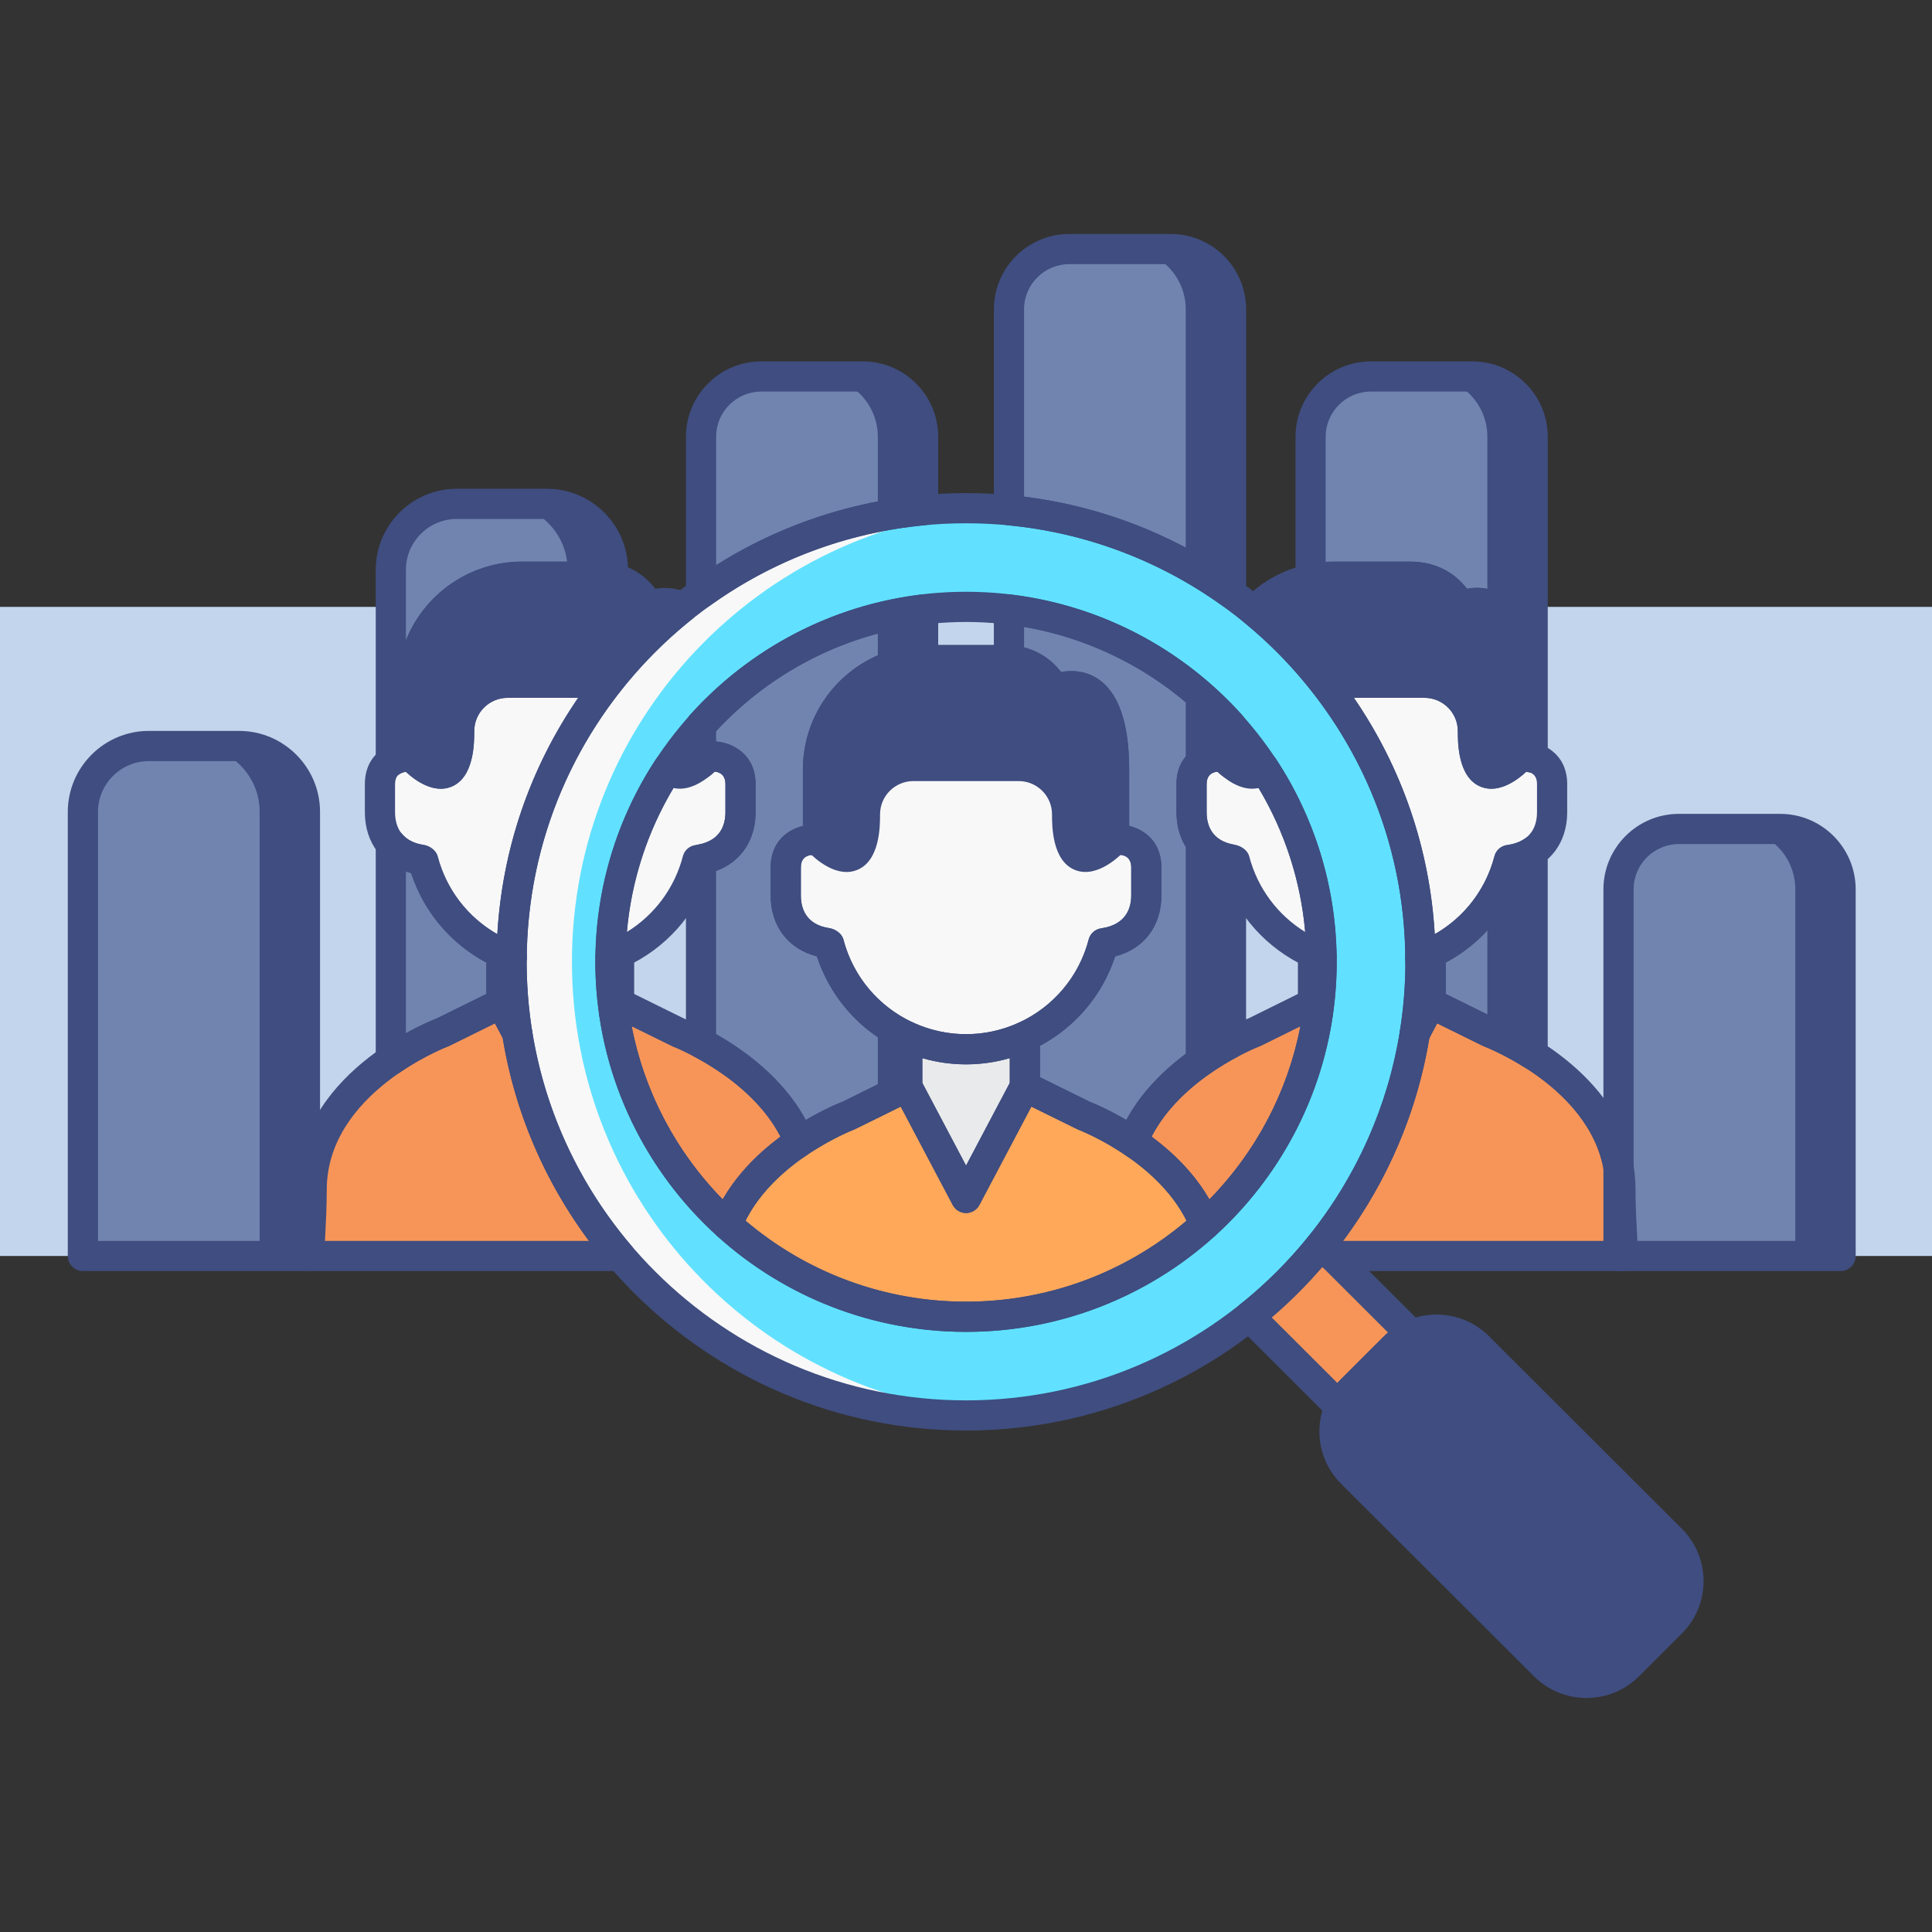 <?xml version="1.0" encoding="utf-8"?>
<!-- Generator: Adobe Illustrator 22.0.0, SVG Export Plug-In . SVG Version: 6.00 Build 0)  -->
<svg version="1.1" id="MARKET_RESEARCH_ICON_SET" xmlns="http://www.w3.org/2000/svg" xmlns:xlink="http://www.w3.org/1999/xlink"
	 x="0px" y="0px" viewBox="0 0 128 128" style="enable-background:new 0 0 128 128;" xml:space="preserve">
<rect x="0" y="0" width="128" height="128" fill="#333333" stroke="none"/>
<style type="text/css">
	.st0{fill:#C2D5EC;}
	.st1{fill:#61E1FF;}
	.st2{fill:#7184AF;}
	.st3{fill:#F8F8F8;}
	.st4{fill:#3F4D81;}
	.st5{fill:#3F4D80;}
	.st6{fill:#E9EAEB;}
	.st7{fill:#F79559;}
	.st8{fill:#FFA85A;}
</style>
<g>
	<g>
		<rect x="0" y="40.207" class="st0" width="128" height="43.005"/>
		<g>
			<path class="st2" d="M15.833,49.424H9.864c-2.414,0-4.371,1.957-4.371,4.371v29.417h14.712V53.795
				C20.204,51.381,18.247,49.424,15.833,49.424z"/>
			<g>
				<path class="st2" d="M33.221,63.155c0.222,0.101,0.448,0.193,0.679,0.277c0-0.004,0-0.008,0-0.012
					c-0.229-0.084-0.459-0.168-0.679-0.269V63.155z"/>
				<path class="st2" d="M28.025,56.978c-0.037-0.004-0.07-0.006-0.11-0.012c-0.916-0.138-1.575-0.526-2.021-1.053V70.25
					c1.828-1.253,3.432-1.856,3.432-1.856l0,0.001l3.895-1.921v-3.319C30.677,61.993,28.742,59.731,28.025,56.978z"/>
				<path class="st2" d="M27.007,50.116c0.104,0,0.204,0.009,0.302,0.024v-4.665c0-4.013,3.259-7.266,7.279-7.266h5.058
					c0.356,0,0.669,0.046,0.96,0.114v-0.578c0-2.41-1.957-4.363-4.371-4.363h-5.969c-2.414,0-4.371,1.954-4.371,4.363v12.729
					C26.408,50.128,27.007,50.116,27.007,50.116z"/>
			</g>
			<path class="st2" d="M117.943,54.921h-6.712c-2.209,0-4,1.791-4,4v24.291h14.712V58.921
				C121.943,56.712,120.152,54.921,117.943,54.921z"/>
			<g>
				<path class="st2" d="M98.679,68.394L98.679,68.394c0,0,1.284,0.484,2.862,1.481V56.414c-0.39,0.264-0.863,0.463-1.451,0.552
					c-0.04,0.006-0.073,0.008-0.11,0.012c-0.718,2.753-2.651,5.014-5.195,6.176v3.32L98.679,68.394z"/>
				<path class="st2" d="M94.104,63.42c0.001,0.101,0.008,0.202,0.008,0.303c0,0.001,0,0.003,0,0.004c0-0.001,0-0.003,0-0.004
					c0-0.098-0.006-0.194-0.007-0.292c0.231-0.084,0.458-0.176,0.681-0.278v-0.003C94.564,63.252,94.334,63.336,94.104,63.42z"/>
				<path class="st2" d="M88.358,38.209h5.058c2.524,0,3.326,1.98,3.326,1.98s3.954-1.98,3.954,5.287v4.664
					c0.098-0.014,0.199-0.024,0.302-0.024c0,0,0.24,0.003,0.543,0.088V28.933c0-2.205-1.791-3.993-4-3.993H90.83
					c-2.209,0-4,1.788-4,3.993v9.438C87.322,38.265,87.833,38.209,88.358,38.209z"/>
			</g>
			<g>
				<path class="st2" d="M80.777,50.116c0.104,0,0.204,0.009,0.302,0.024c0,0,0.193,0.21,0.48,0.447v-2.54
					c-3.718-4.146-8.888-6.963-14.712-7.663v3.372c2.261,0.164,3.01,1.949,3.01,1.949s3.954-1.98,3.954,5.287v4.664
					c0.098-0.014,0.199-0.024,0.302-0.024c0,0,1.834,0,1.834,1.839v1.846c0,1.507-0.822,2.875-2.742,3.164
					c-0.04,0.006-0.073,0.008-0.11,0.012c-0.718,2.753-2.651,5.014-5.195,6.176v3.32l3.894,1.92l0,0c0,0,1.649,0.623,3.508,1.921
					c-0.085-0.06-0.172-0.128-0.257-0.184c1.343-3.378,4.578-5.513,6.513-6.535V56.936c-1.825-0.332-2.616-1.663-2.616-3.135v-1.846
					C78.943,50.116,80.777,50.116,80.777,50.116z"/>
				<path class="st2" d="M81.559,39.315V20.493c0-2.205-1.791-3.993-4-3.993h-6.712c-2.209,0-4,1.788-4,3.993v13.312
					C72.307,34.316,77.34,36.285,81.559,39.315z"/>
			</g>
			<g>
				<path class="st2" d="M61.158,33.805v-4.872c0-2.205-1.791-3.993-4-3.993h-6.712c-2.209,0-4,1.788-4,3.993v10.385
					C50.665,36.288,55.698,34.317,61.158,33.805z"/>
				<path class="st2" d="M53.892,55.632c0.104,0,0.204,0.01,0.302,0.024v-4.665c0-3.907,3.091-7.084,6.964-7.25v-3.357
					c-5.824,0.7-10.994,3.517-14.712,7.663v2.54c0.287-0.237,0.48-0.447,0.48-0.447c0.098-0.014,0.199-0.024,0.302-0.024
					c0,0,1.834,0,1.834,1.839v1.846c0,1.472-0.792,2.803-2.616,3.135v12.176c1.935,1.022,5.17,3.157,6.513,6.535
					c-0.084,0.056-0.172,0.124-0.257,0.184c1.859-1.298,3.509-1.921,3.509-1.921l0,0.001l3.895-1.921V68.67
					c-2.544-1.162-4.479-3.423-5.196-6.177c-0.037-0.004-0.07-0.006-0.11-0.012c-1.919-0.29-2.742-1.657-2.742-3.164v-1.846
					C52.058,55.632,53.892,55.632,53.892,55.632z"/>
			</g>
		</g>
		<g>
			<g>
				<path class="st4" d="M15.833,49.424h-3c2.414,0,4.371,1.954,4.371,4.363v29.425h3V53.787
					C20.204,51.377,18.247,49.424,15.833,49.424z"/>
			</g>
			<g>
				<path class="st4" d="M36.234,33.382h-3c2.414,0,4.371,1.953,4.371,4.363v45.467h3V37.745
					C40.605,35.335,38.648,33.382,36.234,33.382z"/>
			</g>
			<g>
				<path class="st4" d="M117.943,54.921h-3c2.209,0,4,1.788,4,3.993v24.298h3V58.913C121.943,56.708,120.152,54.921,117.943,54.921
					z"/>
			</g>
			<g>
				<path class="st4" d="M97.542,24.941h-3c2.209,0,4,1.787,4,3.993v54.278h3V28.933C101.542,26.728,99.751,24.941,97.542,24.941z"
					/>
			</g>
			<g>
				<path class="st4" d="M77.559,16.5h-3c2.209,0,4,1.787,4,3.993v62.719h3V20.493C81.559,18.288,79.768,16.5,77.559,16.5z"/>
			</g>
			<g>
				<path class="st4" d="M57.158,24.941h-3c2.209,0,4,1.787,4,3.993v54.278h3V28.933C61.158,26.728,59.367,24.941,57.158,24.941z"/>
			</g>
		</g>
		<g>
			<g>
				<path class="st6" d="M60.106,68.667v3.323l3.897,7.376L67.9,71.99v-3.323c-1.189,0.542-2.505,0.851-3.897,0.851
					C62.611,69.518,61.295,69.208,60.106,68.667z"/>
			</g>
			<g>
				<path class="st3" d="M74.113,55.632c-0.104,0-0.204,0.009-0.302,0.023v-4.664c0-7.267-3.954-5.287-3.954-5.287
					s-0.802-1.98-3.326-1.98h-5.058c-4.02,0-7.279,3.253-7.279,7.266v4.665c-0.098-0.014-0.198-0.023-0.302-0.023
					c0,0-1.834,0-1.834,1.839v1.846c0,1.507,0.822,2.875,2.742,3.164c0.04,0.006,0.073,0.008,0.11,0.012
					c1.052,4.038,4.718,7.023,9.093,7.023s8.041-2.985,9.093-7.023c0.037-0.004,0.07-0.006,0.11-0.012
					c1.919-0.29,2.742-1.657,2.742-3.164v-1.846C75.947,55.632,74.113,55.632,74.113,55.632z"/>
			</g>
			<g>
				<path class="st5" d="M69.857,45.705c0,0-0.802-1.98-3.326-1.98h-5.058c-4.02,0-7.279,3.253-7.279,7.266v4.664l0,0
					c0,0,3.112,3.417,3.112-1.703c0-1.77,1.437-3.204,3.21-3.204h6.974c1.773,0,3.21,1.434,3.21,3.204
					c0,5.12,3.112,1.703,3.112,1.703v-4.664C73.811,43.725,69.857,45.705,69.857,45.705z"/>
			</g>
			<g>
				<path class="st8" d="M71.794,73.91L71.794,73.91L67.9,71.99l-3.897,7.376l0.001,0.001l-0.002,0.002l-0.001-0.001l0.002-0.002
					l-3.897-7.376l-3.895,1.921l0-0.001c0,0-6.055,2.278-8.04,7.228c4.183,3.791,9.737,6.101,15.832,6.101
					c6.095,0,11.649-2.31,15.832-6.101C77.85,76.187,71.794,73.91,71.794,73.91z"/>
			</g>
		</g>
		<g>
			<g>
				<path class="st6" d="M94.112,63.723c0,1.615-0.134,3.199-0.38,4.745l1.054-1.994v-3.32c-0.222,0.102-0.45,0.193-0.681,0.278
					C94.106,63.529,94.112,63.625,94.112,63.723z"/>
			</g>
			<g>
				<path class="st6" d="M87.318,67.092c0.158-1.101,0.244-2.224,0.244-3.369c0-0.113-0.007-0.225-0.009-0.338
					c-0.19-0.072-0.379-0.147-0.563-0.23v3.319l0,0h0L87.318,67.092z"/>
			</g>
			<g>
				<path class="st7" d="M87.318,67.092l-0.327-0.618l-3.895,1.921l0-0.001c0,0-6.075,2.285-8.049,7.253
					c1.775,1.185,3.784,3.007,4.778,5.5C83.79,77.557,86.521,72.636,87.318,67.092z"/>
			</g>
			<g>
				<path class="st7" d="M87.539,82.457l0.756,0.755h19.234c-0.081-1.592-0.173-3.092-0.173-4.388c0-7.19-8.676-10.43-8.676-10.43
					l0,0l-3.894-1.92l-1.054,1.994C92.897,73.704,90.712,78.49,87.539,82.457z"/>
			</g>
			<g>
				<path class="st3" d="M81.079,50.139c-0.098-0.014-0.198-0.023-0.302-0.023c0,0-1.834,0-1.834,1.839v1.846
					c0,1.507,0.822,2.875,2.742,3.164c0.04,0.006,0.073,0.008,0.11,0.012c0.718,2.753,2.652,5.015,5.196,6.177v-0.004
					c0.183,0.083,0.374,0.15,0.562,0.222c-0.068-4.621-1.469-8.918-3.84-12.526C82.841,52.073,81.079,50.139,81.079,50.139z"/>
			</g>
			<g>
				<path class="st3" d="M97.584,48.437c0-1.769-1.437-3.204-3.21-3.204H87.73c3.936,5.026,6.306,11.33,6.374,18.187
					c0.23-0.084,0.46-0.168,0.681-0.269v0.003c2.544-1.162,4.478-3.423,5.195-6.176c0.037-0.004,0.07-0.006,0.11-0.012
					c1.92-0.29,2.742-1.657,2.742-3.164v-1.846c0-1.839-1.834-1.839-1.834-1.839c-0.104,0-0.204,0.009-0.302,0.023
					C100.696,50.139,97.584,53.557,97.584,48.437z"/>
			</g>
			<g>
				<path class="st5" d="M87.73,45.233h6.644c1.773,0,3.21,1.434,3.21,3.204c0,5.12,3.112,1.703,3.112,1.703v-4.664
					c0-7.267-3.954-5.287-3.954-5.287s-0.802-1.98-3.326-1.98h-5.058c-2.078,0-3.948,0.874-5.274,2.267
					C84.804,41.884,86.359,43.483,87.73,45.233z"/>
			</g>
		</g>
		<g>
			<g>
				<path class="st6" d="M33.893,63.723c0-0.098,0.006-0.194,0.007-0.292c-0.231-0.084-0.457-0.176-0.679-0.277v3.319l1.046,1.98
					C34.023,66.912,33.893,65.333,33.893,63.723z"/>
			</g>
			<g>
				<path class="st6" d="M40.443,63.723c0,1.145,0.086,2.27,0.245,3.371l0.328-0.62v-3.32c-0.184,0.084-0.374,0.159-0.564,0.231
					C40.45,63.498,40.443,63.61,40.443,63.723z"/>
			</g>
			<g>
				<path class="st7" d="M33.221,66.474l-3.895,1.921l0-0.001c0,0-8.676,3.239-8.676,10.43c0,1.297-0.092,2.797-0.173,4.388h20.614
					c-3.514-4.112-5.939-9.178-6.823-14.758L33.221,66.474z"/>
			</g>
			<g>
				<path class="st7" d="M52.959,75.647c-1.974-4.968-8.049-7.253-8.049-7.253l0,0l-3.894-1.92l-0.328,0.621
					c0.798,5.543,3.528,10.463,7.493,14.052C49.175,78.654,51.184,76.832,52.959,75.647z"/>
			</g>
			<g>
				<path class="st5" d="M30.421,48.437c0-1.769,1.437-3.204,3.21-3.204h6.644c1.446-1.847,3.103-3.52,4.936-4.984
					c-1.068-0.637-2.238-0.06-2.238-0.06s-0.802-1.98-3.326-1.98h-5.058c-4.02,0-7.279,3.253-7.279,7.266v4.665
					C27.309,50.139,30.421,53.557,30.421,48.437z"/>
			</g>
			<g>
				<path class="st3" d="M41.015,63.151v0.003c2.544-1.162,4.478-3.423,5.195-6.176c0.037-0.004,0.07-0.006,0.11-0.012
					c1.92-0.29,2.742-1.657,2.742-3.164v-1.846c0-1.839-1.834-1.839-1.834-1.839c-0.104,0-0.204,0.009-0.302,0.023
					c0,0-1.762,1.933-2.634,0.708c-2.371,3.608-3.772,7.905-3.84,12.527C40.641,63.301,40.832,63.234,41.015,63.151z"/>
			</g>
			<g>
				<path class="st3" d="M33.9,63.419c0.068-6.857,2.438-13.161,6.374-18.187h-6.644c-1.773,0-3.21,1.434-3.21,3.204
					c0,5.12-3.112,1.703-3.112,1.703c-0.098-0.014-0.199-0.023-0.302-0.023c0,0-1.834,0-1.834,1.839v1.846
					c0,1.507,0.822,2.875,2.742,3.164c0.04,0.006,0.073,0.008,0.11,0.012c0.718,2.753,2.652,5.015,5.196,6.177v-0.004
					C33.442,63.251,33.671,63.335,33.9,63.419z"/>
			</g>
		</g>
		<g>
			<g>
				<path class="st1" d="M64.003,33.669c-16.629,0-30.11,13.456-30.11,30.054s13.481,30.054,30.11,30.054
					c16.629,0,30.11-13.456,30.11-30.054S80.632,33.669,64.003,33.669z M64.003,87.24c-13.012,0-23.56-10.529-23.56-23.516
					s10.548-23.516,23.56-23.516s23.56,10.529,23.56,23.516S77.014,87.24,64.003,87.24z"/>
			</g>
			<g>
				<path class="st3" d="M37.893,63.723c0-15.927,12.414-28.952,28.11-29.981c-0.662-0.043-1.327-0.073-2-0.073
					c-16.629,0-30.11,13.456-30.11,30.054s13.481,30.054,30.11,30.054c0.673,0,1.338-0.03,2-0.073
					C50.307,92.676,37.893,79.65,37.893,63.723z"/>
			</g>
			<g>
				<path class="st7" d="M92.379,89.259c0.349-0.348,0.751-0.606,1.175-0.797l-6.016-6.005c-1.407,1.758-3.006,3.355-4.768,4.759
					l6.016,6.005c0.191-0.424,0.45-0.825,0.799-1.173L92.379,89.259z"/>
			</g>
			<g>
				<path class="st5" d="M89.561,97.6l12.779,12.755c1.529,1.527,4.009,1.527,5.539,0l2.842-2.837c1.529-1.527,1.529-4.002,0-5.528
					L97.942,89.234c-1.529-1.527-4.009-1.527-5.539,0l-2.842,2.837C88.031,93.598,88.031,96.073,89.561,97.6z"/>
			</g>
		</g>
	</g>
	<g>
		<g>
			<g>
				<g>
					<path class="st5" d="M20.204,84.212H5.492c-0.552,0-1-0.447-1-1V53.795c0-2.962,2.41-5.371,5.372-5.371h5.969
						c2.961,0,5.371,2.409,5.371,5.371v29.417C21.204,83.765,20.756,84.212,20.204,84.212z M6.492,82.212h12.712V53.795
						c0-1.858-1.512-3.371-3.371-3.371H9.864c-1.859,0-3.372,1.513-3.372,3.371V82.212z"/>
				</g>
			</g>
			<g>
				<g>
					<g>
						<path class="st5" d="M33.9,64.432c-0.115,0-0.231-0.02-0.342-0.061c-0.256-0.093-0.507-0.195-0.753-0.308
							c-0.355-0.163-0.583-0.519-0.583-0.909V63.15c0-0.34,0.173-0.657,0.459-0.841c0.287-0.185,0.646-0.211,0.956-0.069
							c0.196,0.09,0.4,0.163,0.603,0.237c0.394,0.145,0.662,0.521,0.662,0.941c0,0.041-0.003,0.096-0.008,0.137
							c-0.038,0.302-0.211,0.57-0.471,0.729C34.262,64.382,34.082,64.432,33.9,64.432z M32.908,63.308l0.229,0.028L32.908,63.308z"
							/>
					</g>
				</g>
				<g>
					<g>
						<path class="st5" d="M25.894,71.25c-0.16,0-0.32-0.038-0.466-0.115c-0.328-0.173-0.534-0.514-0.534-0.885V55.912
							c0-0.42,0.262-0.795,0.656-0.939c0.393-0.145,0.836-0.027,1.107,0.294c0.32,0.379,0.793,0.617,1.407,0.711
							c0.395,0.06,0.827,0.36,0.928,0.748c0.639,2.452,2.332,4.464,4.644,5.519c0.356,0.163,0.585,0.519,0.585,0.91v3.319
							c0,0.381-0.216,0.729-0.558,0.896l-3.896,1.921c-0.035,0.018-0.07,0.032-0.106,0.046c-0.116,0.044-1.55,0.604-3.203,1.738
							C26.29,71.191,26.092,71.25,25.894,71.25z M26.894,57.742v10.714c1.174-0.654,2.03-0.979,2.08-0.998l3.248-1.605v-2.077
							c-2.373-1.266-4.149-3.378-4.983-5.929C27.12,57.815,27.006,57.781,26.894,57.742z M28.024,56.978h0.01H28.024z"/>
					</g>
				</g>
				<g>
					<g>
						<path class="st5" d="M25.894,51.474c-0.161,0-0.323-0.039-0.47-0.117c-0.326-0.174-0.53-0.514-0.53-0.883V37.745
							c0-2.957,2.41-5.363,5.371-5.363h5.969c2.962,0,5.372,2.406,5.372,5.363v0.577c0,0.305-0.139,0.594-0.378,0.783
							c-0.239,0.189-0.553,0.261-0.848,0.19c-0.257-0.06-0.49-0.087-0.733-0.087h-5.058c-3.462,0-6.279,2.811-6.279,6.266v4.665
							c0,0.291-0.127,0.567-0.347,0.758s-0.515,0.272-0.8,0.231c-0.044-0.007-0.089-0.012-0.135-0.013
							c-0.104,0.008-0.373,0.052-0.574,0.188C26.284,51.416,26.089,51.474,25.894,51.474z M30.265,34.382
							c-1.859,0-3.371,1.509-3.371,3.363v4.677c1.219-3.051,4.208-5.213,7.694-5.213h4.975c-0.258-1.601-1.652-2.827-3.329-2.827
							H30.265z"/>
					</g>
				</g>
			</g>
			<g>
				<g>
					<path class="st5" d="M121.943,84.212h-14.712c-0.552,0-1-0.447-1-1V58.921c0-2.757,2.243-5,5-5h6.712c2.757,0,5,2.243,5,5
						v24.291C122.943,83.765,122.495,84.212,121.943,84.212z M108.231,82.212h12.712V58.921c0-1.654-1.346-3-3-3h-6.712
						c-1.654,0-3,1.346-3,3V82.212z"/>
				</g>
			</g>
			<g>
				<g>
					<g>
						<path class="st5" d="M101.542,70.875c-0.186,0-0.372-0.052-0.534-0.154c-1.462-0.925-2.67-1.388-2.682-1.392
							c-0.03-0.012-0.061-0.024-0.089-0.039l-3.894-1.92c-0.341-0.168-0.558-0.516-0.558-0.896v-3.32
							c0-0.392,0.229-0.747,0.584-0.91c2.312-1.055,4.004-3.066,4.643-5.518c0.105-0.403,0.449-0.699,0.863-0.742
							c0.465-0.066,0.805-0.195,1.105-0.397c0.306-0.208,0.702-0.229,1.029-0.055c0.327,0.173,0.531,0.513,0.531,0.883v13.461
							c0,0.364-0.198,0.7-0.518,0.876C101.874,70.834,101.708,70.875,101.542,70.875z M99.119,67.501
							c0.374,0.134,0.893,0.378,1.422,0.654v-9.687c-0.905,2.271-2.58,4.145-4.756,5.306v2.077l3.336,1.646L99.119,67.501z"/>
					</g>
				</g>
				<g>
					<g>
						<path class="st5" d="M94.112,64.728c-0.552,0-1-0.447-1-1c0-0.006,0-0.012,0-0.017l-0.007-0.281
							c-0.004-0.424,0.259-0.804,0.657-0.949c0.206-0.075,0.413-0.149,0.61-0.239c0.5-0.229,1.092-0.008,1.322,0.492
							c0.23,0.5,0.013,1.092-0.486,1.324c-0.005,0.003-0.011,0.005-0.016,0.008l0,0.001c-0.031,0.014-0.062,0.027-0.093,0.041
							c-0.026,0.012-0.052,0.022-0.078,0.034C94.865,64.487,94.517,64.728,94.112,64.728z"/>
					</g>
				</g>
				<g>
					<g>
						<path class="st5" d="M101.542,51.204c-0.09,0-0.181-0.012-0.27-0.037c-0.163-0.046-0.295-0.051-0.297-0.051
							c-0.029,0-0.081,0.005-0.131,0.013c-0.285,0.04-0.58-0.042-0.8-0.231c-0.22-0.19-0.347-0.467-0.347-0.758v-4.664
							c0-2.3-0.442-3.893-1.213-4.369c-0.574-0.354-1.286-0.028-1.293-0.023c-0.25,0.125-0.539,0.14-0.801,0.041
							c-0.261-0.099-0.469-0.302-0.574-0.56c-0.056-0.128-0.644-1.355-2.399-1.355h-5.058c-0.441,0-0.885,0.047-1.319,0.14
							c-0.295,0.066-0.603-0.01-0.838-0.2c-0.235-0.189-0.371-0.476-0.371-0.777v-9.438c0-2.753,2.243-4.993,5-4.993h6.712
							c2.757,0,5,2.24,5,4.993v21.271c0,0.312-0.146,0.607-0.396,0.797C101.97,51.134,101.757,51.204,101.542,51.204z
							 M97.863,38.944c0.534,0,1.12,0.12,1.671,0.461c0.388,0.239,0.724,0.563,1.007,0.97V28.934c0-1.65-1.346-2.993-3-2.993H90.83
							c-1.654,0-3,1.343-3,2.993v8.292c0.176-0.011,0.353-0.017,0.528-0.017h5.058c2.032,0,3.191,1.032,3.771,1.798
							C97.397,38.968,97.625,38.944,97.863,38.944z"/>
					</g>
				</g>
			</g>
			<g>
				<g>
					<g>
						<path class="st5" d="M75.302,76.831c-0.198,0-0.397-0.059-0.571-0.18c-1.724-1.203-3.275-1.8-3.291-1.807l-3.982-1.959
							c-0.341-0.168-0.558-0.516-0.558-0.896V68.67c0-0.392,0.229-0.747,0.584-0.909c2.312-1.057,4.004-3.068,4.643-5.519
							c0.103-0.395,0.434-0.687,0.837-0.739c1.654-0.246,1.982-1.323,1.982-2.186v-1.847c0-0.729-0.522-0.839-0.834-0.839
							c-0.056,0-0.111,0.007-0.164,0.014c-0.29,0.042-0.577-0.045-0.795-0.236c-0.218-0.189-0.343-0.465-0.343-0.754v-4.664
							c0-2.301-0.442-3.893-1.213-4.369c-0.575-0.354-1.287-0.028-1.293-0.023c-0.249,0.123-0.536,0.139-0.795,0.043
							c-0.26-0.096-0.468-0.295-0.575-0.551c-0.018-0.038-0.571-1.223-2.161-1.338c-0.523-0.038-0.928-0.473-0.928-0.997v-3.372
							c0-0.286,0.123-0.559,0.336-0.748s0.5-0.281,0.783-0.245c5.909,0.711,11.355,3.548,15.337,7.988
							c0.165,0.184,0.255,0.422,0.255,0.668v2.54c0,0.388-0.224,0.74-0.574,0.904c-0.35,0.166-0.764,0.113-1.063-0.134
							c-0.099-0.081-0.188-0.16-0.266-0.231c-0.473,0.055-0.713,0.333-0.713,0.829v1.847c0,0.832,0.312,1.881,1.795,2.151
							c0.475,0.086,0.821,0.5,0.821,0.983v12.176c0,0.371-0.205,0.711-0.533,0.885c-1.621,0.855-4.435,2.664-5.799,5.451
							c0.125,0.306,0.098,0.666-0.105,0.956C75.928,76.683,75.617,76.831,75.302,76.831z M72.237,73.014
							c0.01,0,1.031,0.392,2.382,1.19c1.508-2.793,4.139-4.661,5.94-5.684V57.697c-1.634-0.604-2.616-2.034-2.616-3.896v-1.847
							c0-1.954,1.491-2.74,2.616-2.83v-0.69c-3.376-3.642-7.843-6.06-12.712-6.895v1.37c1.229,0.32,2.003,1.043,2.446,1.614
							c0.684-0.127,1.556-0.098,2.356,0.396c1.435,0.886,2.162,2.929,2.162,6.07v3.728c1.027,0.25,2.136,1.067,2.136,2.752v1.847
							c0,2.044-1.16,3.553-3.065,4.046c-0.834,2.549-2.609,4.661-4.982,5.927v2.077L72.237,73.014L72.237,73.014z"/>
					</g>
				</g>
				<g>
					<g>
						<path class="st5" d="M81.559,40.314c-0.206,0-0.41-0.063-0.583-0.188c-4.187-3.006-9.104-4.848-14.222-5.326
							c-0.514-0.049-0.907-0.479-0.907-0.996V20.492c0-2.753,2.243-4.992,5-4.992h6.712c2.757,0,5,2.239,5,4.992v18.822
							c0,0.375-0.21,0.719-0.543,0.89C81.872,40.278,81.715,40.314,81.559,40.314z M67.847,32.907
							c4.514,0.558,8.859,2.108,12.712,4.53V20.492c0-1.649-1.346-2.992-3-2.992h-6.712c-1.654,0-3,1.343-3,2.992V32.907z"/>
					</g>
				</g>
			</g>
			<g>
				<g>
					<g>
						<path class="st5" d="M46.446,40.318c-0.156,0-0.312-0.036-0.457-0.11c-0.333-0.171-0.543-0.515-0.543-0.89V28.934
							c0-2.753,2.243-4.993,5-4.993h6.712c2.757,0,5,2.24,5,4.993v4.872c0,0.517-0.393,0.947-0.907,0.996
							c-5.117,0.479-10.035,2.322-14.222,5.329C46.856,40.255,46.652,40.318,46.446,40.318z M50.446,25.94c-1.654,0-3,1.343-3,2.993
							v8.508c3.853-2.424,8.198-3.975,12.712-4.533v-3.975c0-1.65-1.346-2.993-3-2.993H50.446z M61.158,33.806h0.01H61.158z"/>
					</g>
				</g>
				<g>
					<g>
						<path class="st5" d="M52.703,76.831c-0.315,0-0.626-0.148-0.82-0.427c-0.203-0.29-0.23-0.65-0.105-0.955
							c-1.363-2.787-4.177-4.596-5.799-5.453c-0.328-0.173-0.533-0.513-0.533-0.884V56.937c0-0.483,0.346-0.897,0.821-0.983
							c1.483-0.271,1.795-1.319,1.795-2.151v-1.847c0-0.64-0.401-0.802-0.709-0.833c-0.079,0.072-0.17,0.153-0.271,0.236
							c-0.299,0.244-0.713,0.298-1.062,0.132c-0.35-0.165-0.573-0.518-0.573-0.904v-2.54c0-0.246,0.091-0.484,0.255-0.668
							c3.983-4.44,9.43-7.276,15.337-7.987c0.284-0.035,0.569,0.056,0.783,0.245s0.336,0.462,0.336,0.748v3.356
							c0,0.535-0.422,0.977-0.957,0.999c-3.369,0.145-6.007,2.891-6.007,6.251v4.665c0,0.289-0.125,0.564-0.343,0.754
							c-0.219,0.191-0.505,0.278-0.795,0.236c-0.051-0.007-0.103-0.013-0.156-0.014c-0.558,0.018-0.841,0.3-0.841,0.839v1.847
							c0,0.862,0.328,1.939,1.891,2.175c0.396,0.061,0.828,0.362,0.929,0.75c0.639,2.451,2.331,4.463,4.644,5.518
							c0.356,0.163,0.585,0.519,0.585,0.91v3.319c0,0.381-0.216,0.729-0.558,0.896l-3.895,1.921c-0.03,0.015-0.06,0.028-0.091,0.04
							c-0.046,0.018-1.579,0.611-3.288,1.805C53.1,76.772,52.901,76.831,52.703,76.831z M47.446,68.521
							c1.801,1.023,4.433,2.893,5.939,5.684c1.371-0.81,2.416-1.208,2.471-1.229l3.249-1.606v-2.077
							c-2.374-1.266-4.149-3.378-4.983-5.929c-1.906-0.493-3.065-2.002-3.065-4.045v-1.847c0-1.685,1.109-2.502,2.136-2.752V50.99
							c0-4.111,2.99-7.525,6.964-8.153V41.54c-4.868,0.835-9.335,3.253-12.712,6.894v0.691c1.125,0.09,2.616,0.877,2.616,2.83v1.847
							c0,1.86-0.982,3.292-2.616,3.896V68.521z"/>
					</g>
				</g>
			</g>
		</g>
		<g>
			<g>
				<g>
					<path class="st5" d="M64.003,80.365c-0.371,0-0.711-0.205-0.884-0.533l-3.897-7.375c-0.076-0.144-0.116-0.304-0.116-0.467
						v-3.323c0-0.34,0.173-0.657,0.459-0.841c0.286-0.185,0.646-0.211,0.956-0.069c2.217,1.01,4.749,1.01,6.965,0
						c0.31-0.142,0.67-0.115,0.956,0.069c0.286,0.184,0.459,0.501,0.459,0.841v3.323c0,0.163-0.04,0.323-0.116,0.467l-3.897,7.375
						C64.714,80.16,64.374,80.365,64.003,80.365z M61.106,71.742l2.897,5.482l2.897-5.482v-1.639c-1.881,0.551-3.914,0.551-5.794,0
						V71.742z"/>
				</g>
			</g>
			<g>
				<g>
					<path class="st5" d="M64.002,70.517c-4.515,0-8.49-2.911-9.879-7.153c-1.905-0.493-3.065-2.001-3.065-4.046v-1.847
						c0-1.685,1.109-2.502,2.136-2.752V50.99c0-4.558,3.714-8.266,8.279-8.266h5.058c2.033,0,3.192,1.032,3.772,1.799
						c0.68-0.128,1.549-0.096,2.346,0.397c1.435,0.886,2.162,2.929,2.162,6.07v3.728c1.027,0.25,2.136,1.067,2.136,2.752v1.847
						c0,2.045-1.16,3.554-3.065,4.046C72.492,67.605,68.518,70.517,64.002,70.517z M53.892,56.632
						c-0.549,0.016-0.833,0.298-0.833,0.839v1.847c0,0.862,0.328,1.939,1.891,2.175c0.396,0.06,0.828,0.362,0.929,0.75
						c0.963,3.694,4.304,6.274,8.125,6.274s7.162-2.58,8.125-6.274c0.103-0.395,0.434-0.687,0.837-0.739
						c1.736-0.258,1.982-1.479,1.982-2.186v-1.847c0-0.729-0.522-0.839-0.834-0.839c-0.056,0-0.111,0.007-0.164,0.014
						c-0.29,0.042-0.577-0.045-0.795-0.236c-0.218-0.189-0.343-0.465-0.343-0.754v-4.664c0-2.287-0.438-3.877-1.201-4.361
						c-0.577-0.366-1.307-0.029-1.315-0.025c-0.249,0.115-0.54,0.129-0.796,0.029c-0.256-0.101-0.465-0.299-0.568-0.554
						c-0.056-0.128-0.644-1.355-2.4-1.355h-5.058c-3.462,0-6.279,2.811-6.279,6.266v4.665c0,0.289-0.125,0.564-0.343,0.754
						c-0.219,0.191-0.505,0.278-0.795,0.236C54.002,56.639,53.948,56.632,53.892,56.632z"/>
				</g>
			</g>
			<g>
				<g>
					<path class="st5" d="M56.087,57.772c-1.245,0-2.385-1.172-2.633-1.443c-0.372-0.409-0.342-1.041,0.066-1.413
						c0.408-0.371,1.041-0.343,1.412,0.065c0.364,0.395,0.917,0.778,1.137,0.79c-0.017-0.033,0.237-0.415,0.237-1.819
						c0-2.317,1.888-4.203,4.209-4.203h6.974c2.321,0,4.21,1.886,4.21,4.203c0,1.544,0.306,1.852,0.309,1.854
						c0.124-0.031,0.694-0.424,1.065-0.826c0.374-0.406,1.006-0.435,1.412-0.062c0.407,0.372,0.436,1.002,0.065,1.409
						c-0.292,0.321-1.827,1.889-3.308,1.319c-1.543-0.598-1.543-2.929-1.543-3.695c0-1.215-0.991-2.203-2.21-2.203h-6.974
						c-1.218,0-2.209,0.988-2.209,2.203c0,0.767,0,3.098-1.543,3.695C56.537,57.734,56.311,57.772,56.087,57.772z"/>
				</g>
			</g>
			<g>
				<g>
					<path class="st5" d="M64.002,88.239c-6.116,0-11.977-2.259-16.503-6.359c-0.31-0.281-0.413-0.725-0.257-1.113
						c2.125-5.299,8.352-7.693,8.616-7.792l3.806-1.882c0.484-0.236,1.073-0.049,1.326,0.431l3.014,5.702l3.012-5.702
						c0.253-0.479,0.842-0.67,1.327-0.43l3.853,1.899c0.647,0.252,6.518,2.66,8.567,7.773c0.156,0.389,0.053,0.832-0.257,1.113
						C75.979,85.98,70.119,88.239,64.002,88.239z M49.386,80.875c4.078,3.465,9.24,5.364,14.617,5.364s10.539-1.9,14.617-5.364
						c-2.042-4.059-7.123-6.009-7.177-6.029c-0.031-0.011-0.061-0.024-0.09-0.039l-3.022-1.489l-3.435,6.5
						c-0.22,0.436-0.731,0.657-1.209,0.498c-0.274-0.092-0.482-0.29-0.594-0.533l-3.417-6.465l-3.023,1.489
						c-0.029,0.015-0.06,0.028-0.09,0.04C56.484,74.876,51.419,76.841,49.386,80.875z"/>
				</g>
			</g>
		</g>
		<g>
			<g>
				<g>
					<path class="st5" d="M93.732,69.468c-0.105,0-0.212-0.017-0.316-0.052c-0.464-0.154-0.748-0.622-0.671-1.105
						c0.244-1.533,0.368-3.077,0.368-4.587l-0.007-0.282c-0.004-0.423,0.258-0.803,0.655-0.948c0.207-0.076,0.411-0.158,0.61-0.249
						c0.309-0.141,0.669-0.115,0.956,0.067c0.286,0.185,0.459,0.501,0.459,0.842v3.32c0,0.163-0.04,0.323-0.116,0.467l-1.054,1.994
						C94.439,69.271,94.094,69.468,93.732,69.468z"/>
				</g>
			</g>
			<g>
				<g>
					<path class="st5" d="M87.317,68.092c-0.366,0-0.708-0.201-0.884-0.533l-0.327-0.618c-0.076-0.144-0.116-0.304-0.116-0.467
						v-3.319c0-0.341,0.173-0.657,0.459-0.842c0.288-0.183,0.648-0.207,0.957-0.067c0.164,0.075,0.333,0.141,0.502,0.205
						c0.384,0.146,0.639,0.512,0.645,0.922l0.008,0.352c0,1.155-0.085,2.337-0.254,3.511c-0.062,0.429-0.392,0.769-0.819,0.843
						C87.432,68.087,87.374,68.092,87.317,68.092z"/>
				</g>
			</g>
			<g>
				<g>
					<path class="st5" d="M79.825,82.146c-0.075,0-0.151-0.009-0.226-0.025c-0.319-0.074-0.582-0.3-0.703-0.604
						c-0.944-2.365-2.917-4.045-4.405-5.038c-0.393-0.262-0.548-0.763-0.374-1.201c2.113-5.318,8.362-7.721,8.627-7.82l3.806-1.882
						c0.484-0.236,1.072-0.049,1.326,0.431l0.327,0.618c0.099,0.187,0.136,0.399,0.105,0.609c-0.808,5.62-3.583,10.824-7.812,14.653
						C80.31,82.056,80.07,82.146,79.825,82.146z M76.298,75.306c1.307,0.968,2.788,2.35,3.825,4.167
						c3.088-3.152,5.192-7.152,6.027-11.47l-2.612,1.288c-0.034,0.017-0.067,0.031-0.102,0.044
						C83.225,69.417,78.324,71.351,76.298,75.306z"/>
				</g>
			</g>
			<g>
				<g>
					<path class="st5" d="M107.528,84.212H88.295c-0.265,0-0.519-0.105-0.707-0.292l-0.756-0.755
						c-0.361-0.36-0.393-0.935-0.074-1.333c3.13-3.913,5.201-8.589,5.987-13.521c0.017-0.108,0.052-0.213,0.103-0.31l1.054-1.994
						c0.253-0.479,0.842-0.669,1.327-0.43l3.894,1.92l-0.008,0.015c1.933,0.686,9.242,4.357,9.242,11.312
						c0,1.062,0.064,2.283,0.132,3.575l0.04,0.763c0.014,0.273-0.085,0.541-0.273,0.739C108.064,84.1,107.802,84.212,107.528,84.212
						z M88.99,82.212h17.485c-0.063-1.212-0.12-2.356-0.12-3.389c0-6.422-7.945-9.463-8.025-9.493
						c-0.032-0.012-0.062-0.024-0.093-0.04l-3.022-1.489l-0.522,0.989C93.892,73.643,91.929,78.258,88.99,82.212z"/>
				</g>
			</g>
			<g>
				<g>
					<path class="st5" d="M87.553,64.373c-0.121,0-0.242-0.021-0.358-0.066l-0.133-0.05c-0.134-0.051-0.268-0.102-0.399-0.158
						c-0.029-0.01-0.059-0.021-0.087-0.034c-2.666-1.217-4.667-3.461-5.568-6.218c-1.906-0.494-3.065-2.002-3.065-4.045v-1.847
						c0-2.083,1.695-2.839,2.834-2.839c0.154,0,0.303,0.013,0.449,0.034c0.227,0.034,0.435,0.145,0.589,0.313l0,0
						c0.37,0.4,0.936,0.79,1.147,0.79c0.001,0,0.002,0,0.003,0c0.191-0.27,0.486-0.411,0.8-0.414
						c0.33,0.007,0.602,0.182,0.784,0.458c2.551,3.883,3.936,8.399,4.004,13.061c0.005,0.332-0.155,0.645-0.427,0.835
						C87.956,64.312,87.755,64.373,87.553,64.373z M80.651,51.125c-0.467,0.054-0.708,0.332-0.708,0.83v1.847
						c0,0.862,0.328,1.939,1.891,2.175c0.396,0.061,0.827,0.361,0.928,0.749c0.549,2.107,1.877,3.89,3.707,5.019
						c-0.295-3.376-1.346-6.63-3.083-9.537c-0.098,0.022-0.198,0.037-0.3,0.043C82.074,52.318,81.143,51.582,80.651,51.125z"/>
				</g>
			</g>
			<g>
				<g>
					<path class="st5" d="M94.104,64.42c-0.201,0-0.399-0.061-0.569-0.178c-0.267-0.185-0.428-0.487-0.431-0.812
						c-0.064-6.437-2.195-12.516-6.162-17.581c-0.236-0.301-0.279-0.71-0.112-1.054c0.167-0.345,0.517-0.562,0.899-0.562h6.645
						c2.321,0,4.209,1.886,4.209,4.204c0,1.544,0.306,1.852,0.309,1.854c0.12-0.031,0.711-0.438,1.064-0.825
						c0.155-0.17,0.364-0.281,0.592-0.315c0.146-0.021,0.295-0.034,0.449-0.034c1.139,0,2.834,0.756,2.834,2.839v1.847
						c0,2.044-1.16,3.553-3.065,4.046c-0.901,2.755-2.901,4.999-5.566,6.216c-0.25,0.111-0.502,0.204-0.753,0.296
						C94.336,64.4,94.22,64.42,94.104,64.42z M89.703,46.232c3.194,4.656,5.024,10.01,5.35,15.66
						c1.96-1.115,3.385-2.963,3.959-5.167c0.105-0.403,0.449-0.699,0.863-0.742c1.628-0.242,1.956-1.319,1.956-2.182v-1.847
						c0-0.636-0.396-0.801-0.704-0.832c-0.587,0.547-1.809,1.466-3,1.009c-1.543-0.598-1.543-2.929-1.543-3.695
						c0-1.216-0.991-2.204-2.209-2.204H89.703z"/>
				</g>
			</g>
			<g>
				<g>
					<path class="st5" d="M98.803,52.257c-0.223,0-0.45-0.038-0.675-0.125c-1.543-0.598-1.543-2.929-1.543-3.695
						c0-1.216-0.991-2.204-2.209-2.204H87.73c-0.308,0-0.598-0.142-0.787-0.384c-1.333-1.702-2.845-3.249-4.493-4.599
						c-0.215-0.176-0.347-0.434-0.364-0.711c-0.017-0.278,0.082-0.55,0.273-0.752c1.581-1.662,3.711-2.578,5.999-2.578h5.058
						c2.032,0,3.191,1.032,3.771,1.798c0.682-0.128,1.549-0.095,2.347,0.398c1.435,0.886,2.162,2.929,2.162,6.07v4.664
						c0,0.249-0.093,0.489-0.261,0.674C101.188,51.085,100.048,52.257,98.803,52.257z M88.212,44.232h6.162
						c2.321,0,4.209,1.886,4.209,4.204c0,1.544,0.306,1.852,0.309,1.854c0.094-0.024,0.473-0.276,0.803-0.569v-4.246
						c0-2.3-0.442-3.893-1.213-4.369c-0.574-0.354-1.286-0.028-1.293-0.023c-0.25,0.125-0.539,0.139-0.801,0.041
						c-0.261-0.099-0.469-0.302-0.574-0.56c-0.056-0.128-0.644-1.355-2.399-1.355h-5.058c-1.375,0-2.676,0.438-3.754,1.248
						C85.901,41.605,87.111,42.87,88.212,44.232z"/>
				</g>
			</g>
		</g>
		<g>
			<g>
				<g>
					<path class="st5" d="M34.267,69.454c-0.362,0-0.707-0.197-0.884-0.533l-1.046-1.98c-0.076-0.144-0.116-0.304-0.116-0.467
						v-3.319c0-0.341,0.173-0.657,0.46-0.842c0.287-0.183,0.647-0.207,0.957-0.067c0.197,0.091,0.399,0.172,0.604,0.247
						c0.396,0.145,0.66,0.522,0.658,0.944l-0.007,0.287c0,1.518,0.122,3.056,0.362,4.574c0.076,0.483-0.208,0.95-0.672,1.105
						C34.479,69.438,34.372,69.454,34.267,69.454z"/>
				</g>
			</g>
			<g>
				<g>
					<path class="st5" d="M40.688,68.095c-0.057,0-0.114-0.005-0.171-0.015c-0.427-0.074-0.757-0.414-0.819-0.843
						c-0.169-1.178-0.255-2.359-0.255-3.514l0.008-0.352c0.005-0.411,0.261-0.776,0.645-0.922c0.169-0.064,0.337-0.13,0.501-0.205
						c0.309-0.144,0.67-0.119,0.958,0.066c0.287,0.184,0.46,0.501,0.46,0.842v3.32c0,0.163-0.04,0.323-0.116,0.467l-0.328,0.621
						C41.396,67.894,41.054,68.095,40.688,68.095z"/>
				</g>
			</g>
			<g>
				<g>
					<path class="st5" d="M41.091,84.212H20.477c-0.274,0-0.536-0.112-0.725-0.312c-0.188-0.198-0.288-0.466-0.273-0.739
						l0.038-0.727c0.069-1.307,0.134-2.54,0.134-3.611c0-7.582,8.463-11.033,9.276-11.348l3.854-1.899
						c0.484-0.236,1.073-0.049,1.326,0.431l1.046,1.98c0.051,0.097,0.086,0.202,0.104,0.311c0.833,5.257,3.114,10.189,6.596,14.265
						c0.253,0.297,0.312,0.714,0.148,1.068S41.481,84.212,41.091,84.212z M21.53,82.212h17.484c-2.95-3.966-4.91-8.567-5.708-13.437
						l-0.515-0.975l-3.023,1.49c-0.033,0.017-0.065,0.03-0.099,0.043c-0.188,0.071-8.02,3.12-8.02,9.489
						C21.649,79.855,21.594,81,21.53,82.212z M29.326,68.394h0.01H29.326z"/>
				</g>
			</g>
			<g>
				<g>
					<path class="st5" d="M48.18,82.146c-0.246,0-0.485-0.091-0.671-0.259c-4.229-3.828-7.002-9.03-7.812-14.65
						c-0.03-0.209,0.007-0.423,0.105-0.609l0.328-0.621c0.254-0.479,0.842-0.669,1.327-0.43l3.894,1.92
						c0.175,0.061,6.423,2.463,8.537,7.781c0.174,0.438,0.019,0.939-0.374,1.201c-1.489,0.993-3.461,2.673-4.405,5.038
						c-0.122,0.304-0.384,0.529-0.703,0.604C48.331,82.138,48.255,82.146,48.18,82.146z M41.854,68
						c0.834,4.318,2.938,8.32,6.027,11.473c1.037-1.817,2.518-3.199,3.825-4.167c-2.056-4.007-7.097-5.956-7.15-5.977L41.854,68z"/>
				</g>
			</g>
			<g>
				<g>
					<path class="st5" d="M29.202,52.257c-1.245,0-2.385-1.172-2.633-1.443c-0.168-0.185-0.261-0.425-0.261-0.674v-4.665
						c0-4.558,3.714-8.266,8.279-8.266h5.058c2.036,0,3.196,1.036,3.775,1.802c0.667-0.118,1.517-0.089,2.302,0.38
						c0.282,0.168,0.463,0.463,0.485,0.79c0.022,0.328-0.117,0.646-0.374,0.85c-1.767,1.411-3.373,3.032-4.772,4.819
						c-0.189,0.241-0.48,0.383-0.787,0.383h-6.644c-1.219,0-2.21,0.988-2.21,2.204c0,0.767,0,3.098-1.543,3.695
						C29.652,52.219,29.425,52.257,29.202,52.257z M28.309,49.72c0.329,0.291,0.704,0.527,0.875,0.536
						c-0.017-0.033,0.237-0.415,0.237-1.819c0-2.318,1.889-4.204,4.21-4.204h6.162c0.886-1.095,1.845-2.129,2.868-3.094
						c-0.015-0.005-0.03-0.01-0.045-0.016c-0.259-0.099-0.466-0.302-0.57-0.559c-0.056-0.128-0.644-1.355-2.399-1.355h-5.058
						c-3.462,0-6.279,2.811-6.279,6.266V49.72z"/>
				</g>
			</g>
			<g>
				<g>
					<path class="st5" d="M40.452,64.374c-0.202,0-0.402-0.062-0.573-0.181c-0.272-0.189-0.432-0.502-0.427-0.834
						c0.068-4.662,1.453-9.179,4.004-13.062c0.182-0.276,0.487-0.445,0.817-0.451c0.338,0.021,0.642,0.151,0.833,0.42
						c0.138-0.009,0.728-0.414,1.081-0.801c0.155-0.17,0.364-0.281,0.591-0.315c0.146-0.021,0.295-0.034,0.449-0.034
						c1.139,0,2.834,0.756,2.834,2.839v1.847c0,2.044-1.16,3.553-3.065,4.046c-0.901,2.755-2.901,4.999-5.566,6.216h0
						c0,0-0.001-0.001-0.001-0.001h0c-0.16,0.072-0.324,0.135-0.49,0.196l-0.13,0.049C40.693,64.353,40.572,64.374,40.452,64.374z
						 M44.619,52.207c-1.736,2.906-2.787,6.16-3.083,9.536c1.83-1.128,3.158-2.909,3.707-5.018c0.105-0.403,0.449-0.699,0.863-0.742
						c1.628-0.242,1.956-1.319,1.956-2.182v-1.847c0-0.636-0.397-0.801-0.705-0.832c-0.492,0.456-1.45,1.197-2.438,1.127
						C44.817,52.244,44.717,52.229,44.619,52.207z"/>
				</g>
			</g>
			<g>
				<g>
					<path class="st5" d="M33.9,64.419c-0.116,0-0.232-0.021-0.344-0.062l0.114-0.312c-0.002,0.001-0.004,0.002-0.006,0.003
						l-0.115,0.307c-0.221-0.081-0.442-0.163-0.657-0.257c-0.029-0.01-0.058-0.021-0.086-0.034
						c-2.666-1.217-4.667-3.461-5.568-6.218c-1.906-0.493-3.065-2.001-3.065-4.045v-1.847c0-2.083,1.695-2.839,2.834-2.839
						c0.154,0,0.303,0.013,0.449,0.034c0.228,0.034,0.437,0.146,0.592,0.315c0.362,0.394,0.917,0.778,1.136,0.79
						c-0.017-0.033,0.237-0.415,0.237-1.819c0-2.318,1.889-4.204,4.21-4.204h6.644c0.382,0,0.731,0.218,0.899,0.562
						c0.167,0.344,0.124,0.753-0.112,1.054c-3.967,5.065-6.098,11.145-6.162,17.58c-0.003,0.325-0.164,0.628-0.432,0.812
						C34.299,64.358,34.101,64.419,33.9,64.419z M26.88,51.125c-0.466,0.054-0.707,0.333-0.707,0.83v1.847
						c0,0.862,0.328,1.939,1.891,2.175c0.396,0.061,0.827,0.361,0.928,0.749c0.574,2.203,1.999,4.051,3.959,5.168
						c0.326-5.65,2.156-11.005,5.35-15.661h-4.671c-1.219,0-2.21,0.988-2.21,2.204c0,0.767,0,3.098-1.543,3.695
						C28.687,52.59,27.468,51.674,26.88,51.125z"/>
				</g>
			</g>
		</g>
		<g>
			<g>
				<g>
					<path class="st5" d="M64.002,94.777c-17.154,0-31.11-13.931-31.11-31.054c0-17.124,13.956-31.055,31.11-31.055
						s31.11,13.931,31.11,31.055C95.112,80.847,81.156,94.777,64.002,94.777z M64.002,34.669c-16.051,0-29.11,13.034-29.11,29.055
						s13.059,29.054,29.11,29.054s29.11-13.033,29.11-29.054S80.054,34.669,64.002,34.669z"/>
				</g>
			</g>
			<g>
				<g>
					<path class="st5" d="M64.002,88.239c-13.542,0-24.56-10.998-24.56-24.516c0-13.519,11.018-24.517,24.56-24.517
						s24.56,10.998,24.56,24.517C88.562,77.241,77.544,88.239,64.002,88.239z M64.002,41.207c-12.439,0-22.56,10.101-22.56,22.517
						c0,12.415,10.12,22.516,22.56,22.516s22.56-10.101,22.56-22.516C86.562,51.308,76.442,41.207,64.002,41.207z"/>
				</g>
			</g>
			<g>
				<g>
					<path class="st5" d="M88.787,94.221c-0.263,0-0.517-0.104-0.707-0.292l-6.016-6.005c-0.202-0.201-0.308-0.479-0.292-0.764
						c0.016-0.284,0.152-0.549,0.375-0.727c1.702-1.356,3.253-2.904,4.61-4.602c0.177-0.222,0.441-0.357,0.725-0.373
						c0.279-0.022,0.561,0.089,0.762,0.29l6.016,6.005c0.233,0.232,0.336,0.564,0.277,0.889c-0.059,0.323-0.274,0.598-0.574,0.731
						c-0.344,0.154-0.639,0.354-0.877,0.592l0,0.001l-2.794,2.788c-0.239,0.238-0.439,0.534-0.593,0.877
						c-0.135,0.299-0.408,0.513-0.731,0.572C88.907,94.215,88.847,94.221,88.787,94.221z M84.256,87.285l4.354,4.347
						c0.085-0.102,0.174-0.199,0.268-0.292l2.794-2.789c0.092-0.092,0.189-0.181,0.29-0.266l-4.354-4.346
						C86.578,85.136,85.456,86.256,84.256,87.285z M92.379,89.259h0.01H92.379z"/>
				</g>
			</g>
			<g>
				<g>
					<path class="st5" d="M105.109,112.498c-1.259,0-2.518-0.479-3.476-1.435L88.854,98.308c-0.929-0.927-1.44-2.16-1.441-3.471
						c0-1.312,0.512-2.546,1.441-3.474l2.842-2.837c1.916-1.912,5.035-1.912,6.952,0l12.778,12.755
						c0.929,0.929,1.44,2.162,1.44,3.474c0,1.311-0.512,2.544-1.44,3.471l-2.842,2.838
						C107.626,112.02,106.368,112.498,105.109,112.498z M95.172,89.091c-0.747,0-1.494,0.284-2.062,0.852l-2.842,2.837
						c-0.551,0.55-0.854,1.28-0.854,2.057c0,0.776,0.303,1.507,0.854,2.056l0,0l12.778,12.756c1.138,1.135,2.989,1.135,4.125,0
						l2.842-2.838c0.55-0.549,0.854-1.279,0.854-2.056s-0.303-1.507-0.854-2.057L97.235,89.942
						C96.667,89.375,95.919,89.091,95.172,89.091z"/>
				</g>
			</g>
		</g>
	</g>
</g>
</svg>
